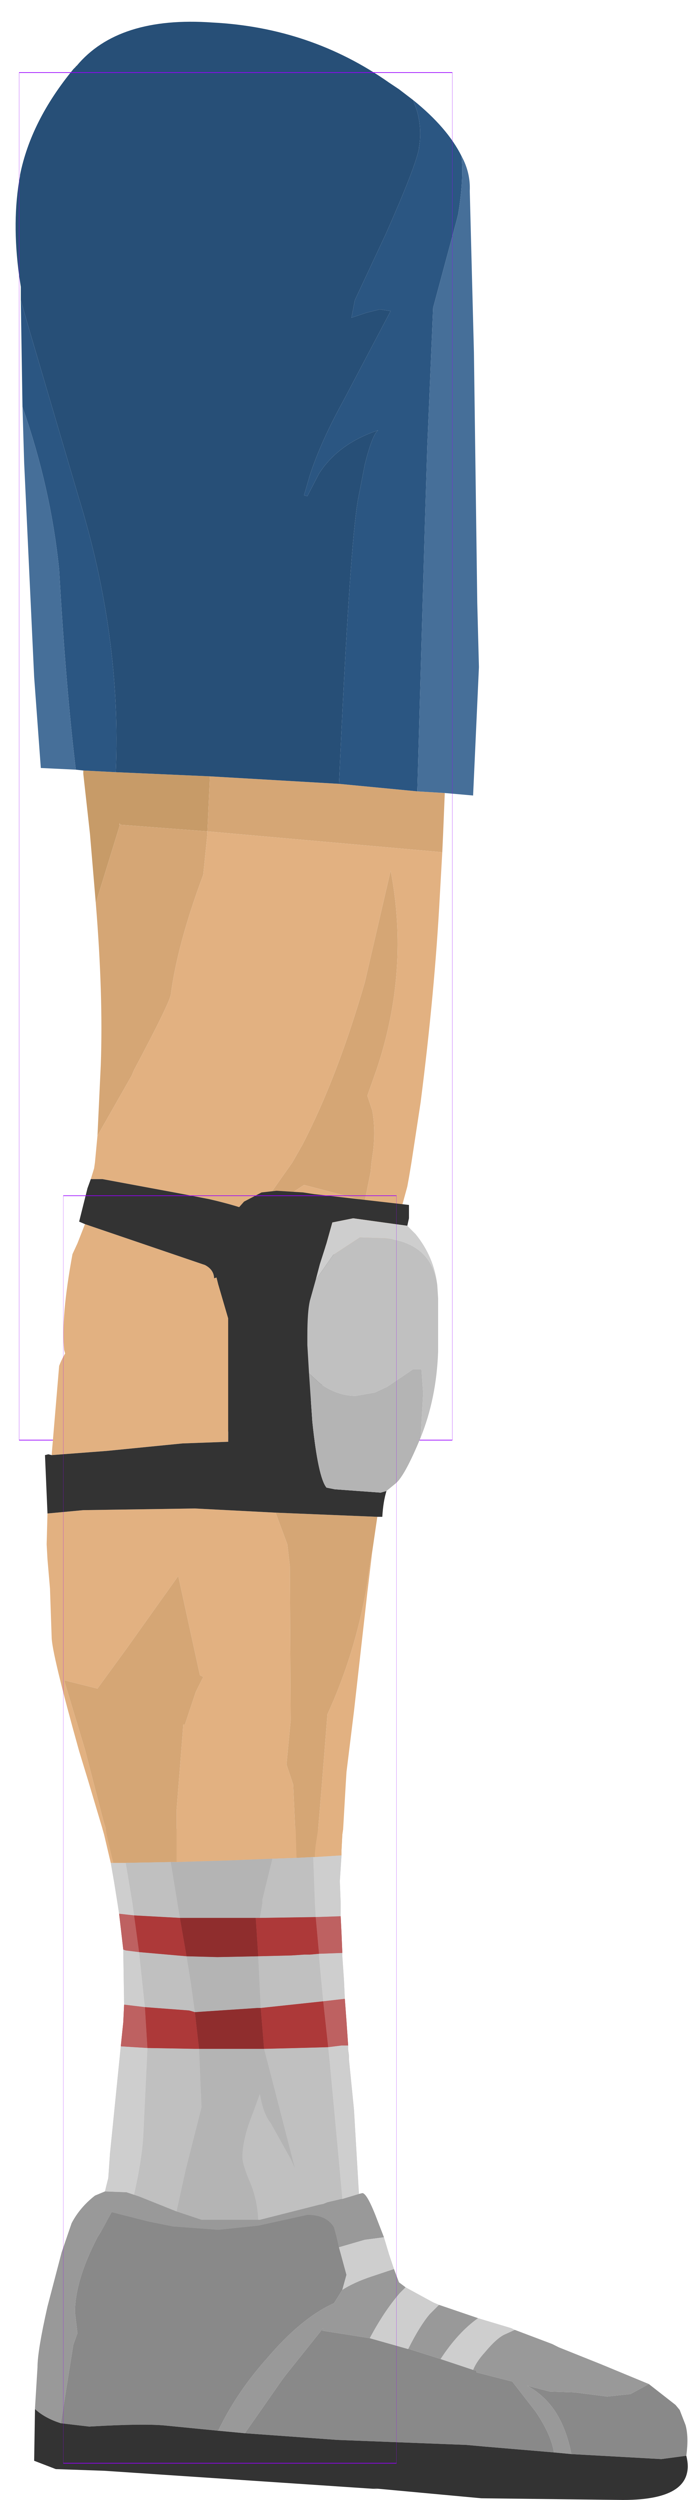 <?xml version="1.0" encoding="UTF-8" standalone="no"?>
<svg xmlns:ffdec="https://www.free-decompiler.com/flash" xmlns:xlink="http://www.w3.org/1999/xlink" ffdec:objectType="frame" height="149.9px" width="41.3px" xmlns="http://www.w3.org/2000/svg">
  <g transform="matrix(1.0, 0.0, 0.0, 1.0, 13.35, 11.0)">
    <use ffdec:characterId="1473" ffdec:characterName="game_fla.upperleg2_698" height="86.35" id="upperLeg2" transform="matrix(1.0, 0.0, 0.0, 1.0, -13.35, -11.0)" width="31.0" xlink:href="#sprite0"/>
    <use ffdec:characterId="1480" height="78.5" id="lowerLegOuter2" transform="matrix(1.0, 0.0, 0.0, 1.0, -11.35, 60.4)" width="39.3" xlink:href="#sprite2"/>
  </g>
  <defs>
    <g id="sprite0" transform="matrix(1.0, 0.0, 0.0, 1.0, 14.15, 45.35)">
      <use ffdec:characterId="1469" height="84.75" transform="matrix(1.0, 0.0, 0.0, 1.0, -13.2, -44.05)" width="27.8" xlink:href="#shape0"/>
      <use ffdec:characterId="1081" height="100.0" id="shape" transform="matrix(0.26, 0.0, 0.0, 0.82, -13, -40.999)" width="100.0" xlink:href="#sprite1"/>
    </g>
    <g id="shape0" transform="matrix(1.0, 0.0, 0.0, 1.0, 13.2, 44.05)">
      <path d="M-9.55 -41.4 L-9.6 -41.35 -9.6 -41.4 -9.55 -41.4 M-7.2 0.95 L-1.55 1.2 -1.7 4.5 -6.95 4.1 -8.4 8.8 -8.75 4.65 -9.15 1.05 -9.15 0.85 -7.2 0.95 M-6.95 4.0 L-7.0 4.1 -6.95 4.1 -6.95 4.0" fill="#c79b68" fill-rule="evenodd" stroke="none"/>
      <path d="M-1.55 1.2 L6.2 1.65 10.9 2.1 12.55 2.2 12.45 4.65 12.4 5.75 -1.7 4.5 -1.7 4.65 -1.95 7.1 Q-3.5 11.25 -3.9 14.3 -4.0 14.85 -6.1 18.8 L-6.25 19.15 -8.3 22.75 -8.1 18.5 Q-7.95 14.3 -8.4 8.8 L-6.95 4.1 -1.7 4.5 -1.55 1.2 M3.4 24.35 L4.0 23.3 Q6.1 19.25 7.75 13.55 L9.3 6.85 Q10.45 12.85 8.45 18.8 L7.9 20.35 8.2 21.25 Q8.4 22.4 8.25 23.65 L8.15 24.35 8.1 24.9 7.75 26.65 4.1 25.7 2.05 27.05 1.25 27.4 3.4 24.35 M-6.95 4.0 L-6.95 4.1 -7.0 4.1 -6.95 4.0" fill="#d5a675" fill-rule="evenodd" stroke="none"/>
      <path d="M12.4 5.75 L12.25 8.4 Q11.95 14.1 11.1 20.75 L10.55 24.35 10.4 25.25 10.3 25.8 8.75 31.45 8.4 32.35 8.05 31.85 7.05 30.85 5.5 29.5 2.45 27.9 1.5 27.5 1.25 27.4 Q0.15 26.95 -1.6 26.55 L-3.15 26.25 -8.0 25.35 -8.7 25.35 -8.5 24.7 -8.45 24.35 -8.3 22.75 -6.25 19.15 -6.1 18.8 Q-4.0 14.85 -3.9 14.3 -3.5 11.25 -1.95 7.1 L-1.7 4.65 -1.7 4.5 12.4 5.75 M-9.4 37.7 L-9.85 37.1 -10.3 35.6 Q-10.5 33.65 -9.8 29.85 L-9.5 29.2 -9.05 28.05 -2.0 30.45 -1.85 30.5 Q-0.5 31.2 -2.45 33.4 -4.45 35.55 -5.75 36.2 L-9.4 37.7 M3.4 24.35 L1.25 27.4 2.05 27.05 4.1 25.7 7.75 26.65 8.1 24.9 8.15 24.35 8.25 23.65 Q8.4 22.4 8.2 21.25 L7.9 20.35 8.45 18.8 Q10.45 12.85 9.3 6.85 L7.75 13.55 Q6.1 19.25 4.0 23.3 L3.4 24.35" fill="#e2b181" fill-rule="evenodd" stroke="none"/>
      <path d="M8.4 32.35 L8.5 32.65 7.45 34.55 6.8 35.45 4.65 38.45 4.1 39.05 2.8 39.75 -0.5 40.5 -5.45 40.15 Q-7.75 39.4 -9.55 37.75 L-9.4 37.7 -5.75 36.2 Q-4.45 35.55 -2.45 33.4 -0.5 31.2 -1.85 30.5 L-2.0 30.45 -9.05 28.05 -9.4 27.9 -8.9 25.9 -8.7 25.35 -8.0 25.35 -3.15 26.25 -1.6 26.55 Q0.15 26.95 1.25 27.4 L1.5 27.5 2.45 27.9 5.5 29.5 7.05 30.85 8.05 31.85 8.4 32.35" fill="#333333" fill-rule="evenodd" stroke="none"/>
      <path d="M10.65 -39.35 L10.85 -38.8 Q11.2 -37.65 11.0 -36.5 L11.0 -36.45 Q10.8 -35.35 9.0 -31.3 L7.15 -27.35 6.95 -26.3 7.85 -26.6 8.65 -26.8 9.3 -26.7 6.45 -21.3 Q5.1 -18.85 4.45 -16.85 L4.1 -15.65 4.3 -15.6 5.0 -16.95 Q6.15 -18.75 8.55 -19.55 8.2 -19.3 7.75 -17.5 L7.35 -15.45 Q6.85 -12.75 6.2 1.65 L-1.55 1.2 -7.2 0.95 Q-6.85 -7.2 -9.45 -15.6 L-12.4 -25.6 -12.9 -27.35 -12.9 -28.15 -13.0 -28.8 Q-13.45 -32.1 -12.95 -34.8 L-12.95 -34.85 Q-12.3 -38.1 -9.75 -41.2 L-9.6 -41.35 -9.55 -41.4 Q-7.05 -44.4 -1.4 -44.0 4.5 -43.7 9.2 -40.4 L9.8 -40.0 10.65 -39.35" fill="#274f77" fill-rule="evenodd" stroke="none"/>
      <path d="M6.2 1.65 Q6.85 -12.75 7.35 -15.45 L7.75 -17.5 Q8.2 -19.3 8.55 -19.55 6.15 -18.75 5.0 -16.95 L4.3 -15.6 4.1 -15.65 4.45 -16.85 Q5.1 -18.85 6.45 -21.3 L9.3 -26.7 8.65 -26.8 7.85 -26.6 6.95 -26.3 7.15 -27.35 9.0 -31.3 Q10.8 -35.35 11.0 -36.45 L11.0 -36.5 Q11.2 -37.65 10.85 -38.8 L10.65 -39.35 Q12.7 -37.7 13.55 -36.0 13.7 -34.6 13.35 -32.5 L13.25 -32.1 11.85 -26.9 11.5 -18.6 11.35 -13.75 10.9 2.1 6.2 1.65 M-12.9 -27.35 L-12.4 -25.6 -9.45 -15.6 Q-6.85 -7.2 -7.2 0.95 L-9.15 0.85 -9.6 0.8 Q-10.2 -4.2 -10.6 -11.2 -11.1 -16.1 -12.8 -20.95 L-12.9 -27.35" fill="#2b5682" fill-rule="evenodd" stroke="none"/>
      <path d="M10.9 2.1 L11.35 -13.75 11.5 -18.6 11.85 -26.9 13.25 -32.1 13.35 -32.5 Q13.7 -34.6 13.55 -36.0 14.1 -35.0 14.05 -33.9 L14.3 -24.2 14.5 -9.2 14.6 -5.35 14.25 2.35 12.55 2.2 10.9 2.1 M-9.6 0.8 L-11.7 0.7 -12.1 -4.75 -12.7 -17.6 -12.8 -20.95 Q-11.1 -16.1 -10.6 -11.2 -10.2 -4.2 -9.6 0.8" fill="#466f99" fill-rule="evenodd" stroke="none"/>
    </g>
    <g id="sprite1" transform="matrix(1.0, 0.0, 0.0, 1.0, 50.0, 50.0)">
      <use ffdec:characterId="1080" height="100.0" transform="matrix(1.0, 0.0, 0.0, 1.0, -50.0, -50.0)" width="100.0" xlink:href="#shape1"/>
    </g>
    <g id="shape1" transform="matrix(1.0, 0.0, 0.0, 1.0, 50.0, 50.0)">
      <path d="M50.0 50.0 L-50.0 50.0 -50.0 -50.0 50.0 -50.0 50.0 50.0 Z" fill="none" stroke="#9900ff" stroke-linecap="round" stroke-linejoin="round" stroke-width="0.05"/>
    </g>
    <g id="sprite2" transform="matrix(1.0, 0.0, 0.0, 1.0, 11.55, 4.35)">
      <use ffdec:characterId="1479" ffdec:characterName="game_fla.lowerleg2_700" height="78.5" id="lowerLeg2" transform="matrix(1.0, 0.0, 0.0, 1.0, -11.55, -4.35)" width="39.3" xlink:href="#sprite3"/>
    </g>
    <g id="sprite3" transform="matrix(1.0, 0.0, 0.0, 1.0, 11.8, 38.3)">
      <use ffdec:characterId="1474" height="66.45" transform="matrix(1.0, 0.0, 0.0, 1.0, -11.1, -38.3)" width="23.6" xlink:href="#shape2"/>
      <use ffdec:characterId="1475" height="40.25" transform="matrix(1.0, 0.0, 0.0, 1.0, -11.8, -0.05)" width="39.3" xlink:href="#shape3"/>
      <use ffdec:characterId="1081" height="100.0" id="shape" transform="matrix(0.2, 0.0, 0.0, 0.76, -10, -38.003)" width="100.0" xlink:href="#sprite1"/>
    </g>
    <g id="shape2" transform="matrix(1.0, 0.0, 0.0, 1.0, 11.1, 38.3)">
      <path d="M8.55 -16.7 L8.25 -14.2 7.45 -7.1 7.0 -3.45 6.95 -2.65 6.8 -0.05 6.75 0.3 6.7 1.25 6.7 1.55 5.1 1.65 5.1 1.45 5.15 0.95 5.25 0.3 5.3 -0.05 5.5 -2.45 5.85 -6.85 5.85 -6.9 Q7.5 -10.5 8.2 -14.5 L8.45 -16.2 8.55 -16.7 M-7.15 2.0 L-7.55 0.3 -7.65 -0.05 -7.8 -0.55 -8.5 -2.9 -9.05 -4.7 Q-10.7 -10.6 -10.7 -11.55 L-10.8 -14.45 -10.95 -16.2 -11.0 -17.1 -10.95 -18.95 -8.8 -19.15 -2.1 -19.25 2.75 -19.0 2.8 -18.85 3.45 -17.1 3.6 -15.8 3.65 -6.55 3.4 -3.9 3.8 -2.7 4.0 1.7 2.55 1.75 0.05 1.85 -3.2 1.95 -3.2 0.55 -3.2 0.3 -3.2 -0.05 -3.2 -1.2 -2.85 -5.6 -2.8 -6.3 -2.7 -6.3 -2.05 -8.25 -1.6 -9.15 -1.8 -9.25 -3.1 -15.2 -6.2 -10.85 -7.95 -8.45 -9.95 -8.95 -8.7 -4.8 -7.6 -0.55 -7.45 -0.05 -7.4 0.3 -7.0 2.0 -7.15 2.0 M-10.7 -22.45 L-10.25 -27.8 Q-9.55 -29.65 -7.3 -30.85 -5.85 -31.7 -4.05 -32.1 L-0.8 -33.1 -0.7 -32.7 -0.1 -30.65 -0.1 -23.25 -2.85 -23.15 -7.4 -22.7 -10.7 -22.45" fill="#e2b181" fill-rule="evenodd" stroke="none"/>
      <path d="M8.85 -18.75 L8.55 -16.7 8.45 -16.2 8.2 -14.5 Q7.5 -10.5 5.85 -6.9 L5.85 -6.85 5.5 -2.45 5.3 -0.05 5.25 0.3 5.15 0.95 5.1 1.45 5.1 1.65 5.0 1.65 4.0 1.7 3.8 -2.7 3.4 -3.9 3.65 -6.55 3.6 -15.8 3.45 -17.1 2.8 -18.85 2.75 -19.0 8.85 -18.75 M-7.0 2.0 L-7.4 0.3 -7.45 -0.05 -7.6 -0.55 -8.7 -4.8 -9.95 -8.95 -7.95 -8.45 -6.2 -10.85 -3.1 -15.2 -1.8 -9.25 -1.6 -9.15 -2.05 -8.25 -2.7 -6.3 -2.8 -6.3 -2.85 -5.6 -3.2 -1.2 -3.2 -0.05 -3.2 0.3 -3.2 0.55 -3.2 1.95 -3.55 1.95 -6.25 2.0 -7.0 2.0" fill="#d5a675" fill-rule="evenodd" stroke="none"/>
      <path d="M-0.8 -33.1 L-1.35 -34.25 -1.0 -34.95 -0.25 -36.2 0.1 -36.8 0.85 -37.65 1.9 -38.2 2.8 -38.3 4.4 -38.2 5.05 -38.1 10.75 -37.45 10.75 -36.65 10.65 -36.2 7.4 -36.65 6.15 -36.4 5.8 -35.15 5.4 -33.9 5.15 -32.95 4.8 -31.7 Q4.65 -31.05 4.65 -29.6 L4.65 -29.05 4.75 -27.35 4.95 -24.45 Q5.3 -21.1 5.8 -20.5 L6.3 -20.4 9.05 -20.2 9.4 -20.3 Q9.2 -19.65 9.15 -18.75 L8.85 -18.75 2.75 -19.0 -2.1 -19.25 -8.8 -19.15 -10.95 -18.95 -11.1 -22.45 -10.9 -22.5 -10.7 -22.45 -7.4 -22.7 -2.85 -23.15 -0.1 -23.25 -0.1 -30.65 -0.7 -32.7 -0.8 -33.1" fill="#333333" fill-rule="evenodd" stroke="none"/>
      <path d="M10.65 -36.2 L11.15 -35.7 Q12.25 -34.35 12.45 -32.65 12.1 -35.15 9.35 -35.45 L7.8 -35.5 6.2 -34.45 5.15 -32.95 5.4 -33.9 5.8 -35.15 6.15 -36.4 7.4 -36.65 10.65 -36.2 M6.7 1.55 L6.6 3.1 6.65 4.4 6.65 5.2 5.15 5.25 5.1 4.4 5.0 1.65 5.1 1.65 6.7 1.55 M6.75 7.4 L6.75 7.6 6.85 9.05 6.9 10.15 5.6 10.3 5.4 8.2 5.35 7.6 5.35 7.45 6.75 7.4 M7.1 12.95 L7.1 13.2 7.15 13.55 7.15 13.8 7.45 16.8 7.7 21.05 Q7.85 24.1 7.45 24.4 L6.85 24.75 Q6.6 19.0 5.95 13.55 L5.9 13.05 6.7 12.95 7.1 12.95 M-7.1 26.15 Q-8.25 24.35 -7.3 20.9 L-7.2 19.45 -6.55 13.0 -4.95 13.1 -4.95 13.2 -5.2 18.45 Q-5.4 21.4 -7.1 26.15 M-6.35 10.5 L-6.4 7.3 -6.4 7.2 -6.25 7.25 -5.45 7.35 -5.1 10.65 -6.35 10.5 M-6.65 5.05 L-6.75 4.4 -6.95 3.15 -7.15 2.0 -7.0 2.0 -6.25 2.0 -5.85 4.4 -5.75 5.15 -6.65 5.05" fill="#cecece" fill-rule="evenodd" stroke="none"/>
      <path d="M12.45 -32.65 L12.5 -31.85 12.5 -28.65 Q12.4 -25.85 11.45 -23.5 L11.6 -26.15 11.5 -27.6 11.0 -27.6 9.45 -26.55 8.7 -26.2 7.55 -26.0 Q6.45 -26.0 5.4 -26.75 L4.75 -27.35 4.65 -29.05 4.65 -29.6 Q4.65 -31.05 4.8 -31.7 L5.15 -32.95 6.2 -34.45 7.8 -35.5 9.35 -35.45 Q12.1 -35.15 12.45 -32.65 M6.85 24.75 Q3.7 28.15 -2.2 28.15 L-3.55 28.05 Q-6.1 27.7 -7.1 26.15 -5.4 21.4 -5.2 18.45 L-4.95 13.2 -4.95 13.1 -2.15 13.15 -1.85 13.15 -1.7 16.65 -2.65 20.4 -3.6 25.0 Q-3.6 27.35 -1.65 27.35 -0.2 27.35 0.8 26.1 1.7 25.0 1.7 23.7 1.7 22.4 1.25 21.25 0.75 20.1 0.75 19.65 0.75 18.55 1.4 16.95 L1.8 15.85 Q2.0 17.05 2.45 17.6 L3.65 19.75 3.9 20.3 2.35 14.3 2.05 13.15 4.1 13.1 5.9 13.05 5.95 13.55 Q6.6 19.0 6.85 24.75 M4.0 1.7 L5.0 1.65 5.1 4.4 5.15 5.25 1.8 5.3 1.95 4.4 1.95 4.2 2.55 1.75 4.0 1.7 M-6.25 2.0 L-3.55 1.95 -3.15 4.4 -3.0 5.3 -5.75 5.15 -5.85 4.4 -6.25 2.0 M-5.1 10.65 L-5.45 7.35 -2.6 7.6 -2.35 9.15 -2.1 10.95 -2.45 10.85 -5.1 10.65 M1.85 10.7 L1.7 7.6 3.7 7.55 4.45 7.5 4.8 7.5 5.35 7.45 5.35 7.6 5.4 8.2 5.6 10.3 1.85 10.7" fill="#c0c0c0" fill-rule="evenodd" stroke="none"/>
      <path d="M11.45 -23.5 Q10.5 -21.2 9.95 -20.75 L9.4 -20.3 9.05 -20.2 6.3 -20.4 5.8 -20.5 Q5.3 -21.1 4.95 -24.45 L4.75 -27.35 5.4 -26.75 Q6.45 -26.0 7.55 -26.0 L8.7 -26.2 9.45 -26.55 11.0 -27.6 11.5 -27.6 11.6 -26.15 11.45 -23.5 M-3.55 1.95 L-3.2 1.95 0.05 1.85 2.55 1.75 1.95 4.2 1.95 4.4 1.8 5.3 1.6 5.3 1.55 5.3 -3.0 5.3 -3.15 4.4 -3.55 1.95 M-2.6 7.6 L-0.75 7.65 1.7 7.6 1.85 10.7 1.65 10.7 -2.1 10.95 -2.35 9.15 -2.6 7.6 M2.05 13.15 L2.35 14.3 3.9 20.3 3.65 19.75 2.45 17.6 Q2.0 17.05 1.8 15.85 L1.4 16.95 Q0.75 18.55 0.75 19.65 0.75 20.1 1.25 21.25 1.7 22.4 1.7 23.7 1.7 25.0 0.8 26.1 -0.2 27.35 -1.65 27.35 -3.6 27.35 -3.6 25.0 L-2.65 20.4 -1.7 16.65 -1.85 13.15 2.05 13.15" fill="#b4b4b4" fill-rule="evenodd" stroke="none"/>
      <path d="M6.65 5.2 L6.7 6.2 6.75 7.4 5.35 7.45 5.15 5.25 6.65 5.2 M6.9 10.15 L7.0 11.5 7.1 12.95 6.7 12.95 5.9 13.05 5.6 10.3 6.9 10.15 M-6.55 13.0 L-6.4 11.55 -6.35 10.5 -5.1 10.65 -4.95 13.1 -6.55 13.0 M-6.4 7.2 L-6.65 5.05 -5.75 5.15 -5.45 7.35 -6.25 7.25 -6.4 7.2" fill="#be6161" fill-rule="evenodd" stroke="none"/>
      <path d="M1.55 5.3 L1.6 5.3 1.8 5.3 5.15 5.25 5.35 7.45 4.8 7.5 4.45 7.5 3.7 7.55 1.7 7.6 1.55 5.3 M-5.75 5.15 L-3.0 5.3 -2.6 7.6 -5.45 7.35 -5.75 5.15 M-5.1 10.65 L-2.45 10.85 -2.1 10.95 -1.85 13.15 -2.15 13.15 -4.95 13.1 -5.1 10.65 M1.85 10.7 L5.6 10.3 5.9 13.05 4.1 13.1 2.05 13.15 1.85 10.7" fill="#ad3939" fill-rule="evenodd" stroke="none"/>
      <path d="M-3.0 5.3 L1.55 5.3 1.7 7.6 -0.75 7.65 -2.6 7.6 -3.0 5.3 M-1.85 13.15 L-2.1 10.95 1.65 10.7 1.85 10.7 2.05 13.15 -1.85 13.15" fill="#8f2d2d" fill-rule="evenodd" stroke="none"/>
    </g>
    <g id="shape3" transform="matrix(1.0, 0.0, 0.0, 1.0, 11.8, 0.05)">
      <path d="M7.75 21.85 L7.95 21.8 Q8.25 21.8 8.9 23.55 L9.25 24.45 8.1 24.6 6.55 25.05 6.4 24.4 6.25 23.85 Q5.8 23.1 4.65 23.1 L1.7 23.75 -0.7 24.0 -3.4 23.8 -4.9 23.5 -7.05 22.95 -7.1 22.95 -7.7 24.05 -7.95 24.45 Q-9.3 27.05 -9.3 28.95 L-9.15 30.2 -9.4 30.9 -10.15 35.6 Q-11.1 35.3 -11.7 34.75 L-11.7 34.7 -11.55 32.25 Q-11.55 31.25 -10.95 28.6 L-10.1 25.35 -9.5 23.6 Q-9.0 22.65 -8.1 21.95 L-7.5 21.7 -6.2 21.75 -5.75 21.9 -5.45 22.0 -3.2 22.9 -1.7 23.4 1.7 23.4 1.8 23.4 5.35 22.5 5.6 22.45 5.85 22.35 6.7 22.15 6.75 22.15 7.75 21.85 M9.85 26.35 L10.15 27.15 10.55 27.45 10.2 27.8 Q9.25 28.9 8.4 30.5 L5.55 30.05 5.6 29.9 3.4 32.65 3.1 33.05 0.9 36.2 -0.7 36.05 Q0.35 33.85 2.1 31.85 L2.15 31.8 Q4.25 29.3 6.25 28.4 L6.75 27.6 Q7.45 27.15 8.5 26.8 L9.85 26.35 M12.55 28.5 L14.9 29.3 Q13.7 30.15 12.65 31.75 L10.75 31.15 10.7 31.15 Q11.4 29.75 12.0 29.05 L12.55 28.5 M17.1 30.0 L19.35 30.85 19.55 30.95 19.75 31.05 22.25 32.05 25.15 33.25 24.05 33.85 22.65 34.0 20.7 33.75 19.2 33.7 17.85 33.35 Q18.85 33.9 19.5 34.85 20.2 35.9 20.5 37.45 L19.45 37.35 Q19.3 36.35 18.45 35.05 L18.35 34.9 16.95 33.1 14.8 32.55 14.8 32.45 14.6 32.4 Q14.8 31.9 15.3 31.35 16.05 30.45 16.55 30.25 L17.1 30.0" fill="#999999" fill-rule="evenodd" stroke="none"/>
      <path d="M25.15 33.25 L26.75 34.5 27.0 34.8 27.35 35.7 Q27.55 36.4 27.4 37.55 L25.9 37.75 20.5 37.45 Q20.2 35.9 19.5 34.85 18.85 33.9 17.85 33.35 L19.2 33.7 20.7 33.75 22.65 34.0 24.05 33.85 25.15 33.25 M-10.15 35.6 L-9.4 30.9 -9.15 30.2 -9.3 28.95 Q-9.3 27.05 -7.95 24.45 L-7.7 24.05 -7.1 22.95 -7.05 22.95 -4.9 23.5 -3.4 23.8 -0.7 24.0 1.7 23.75 4.65 23.1 Q5.8 23.1 6.25 23.85 L6.4 24.4 6.55 25.05 7.0 26.7 6.75 27.6 6.25 28.4 Q4.25 29.3 2.15 31.8 L2.1 31.85 Q0.35 33.85 -0.7 36.05 L-3.75 35.75 Q-5.05 35.6 -8.45 35.8 L-10.15 35.6 M14.6 32.4 L14.8 32.45 14.8 32.55 16.95 33.1 18.35 34.9 18.45 35.05 Q19.3 36.35 19.45 37.35 L15.3 37.0 14.2 36.9 6.45 36.6 0.9 36.2 3.1 33.05 3.4 32.65 5.6 29.9 5.55 30.05 8.4 30.5 10.7 31.15 10.75 31.15 12.65 31.75 13.25 31.95 14.6 32.4" fill="#898989" fill-rule="evenodd" stroke="none"/>
      <path d="M6.7 1.55 L6.6 3.1 6.65 4.4 6.65 5.2 5.15 5.25 5.1 4.4 5.0 1.65 5.1 1.65 6.7 1.55 M6.75 7.4 L6.75 7.6 6.85 9.05 6.9 10.15 5.6 10.3 5.4 8.2 5.35 7.6 5.35 7.45 6.75 7.4 M7.1 12.95 L7.1 13.2 7.15 13.55 7.15 13.8 7.45 16.8 7.7 21.05 7.75 21.85 6.75 22.15 5.95 13.55 5.9 13.05 6.7 12.95 7.1 12.95 M9.25 24.45 L9.55 25.45 9.85 26.35 8.5 26.8 Q7.45 27.15 6.75 27.6 L7.0 26.7 6.55 25.05 8.1 24.6 9.25 24.45 M10.55 27.45 L12.2 28.35 12.55 28.5 12.0 29.05 Q11.4 29.75 10.7 31.15 L8.4 30.5 Q9.25 28.9 10.2 27.8 L10.55 27.45 M14.9 29.3 L15.4 29.45 16.9 29.9 17.0 29.95 17.1 30.0 16.55 30.25 Q16.05 30.45 15.3 31.35 14.8 31.9 14.6 32.4 L13.25 31.95 12.65 31.75 Q13.7 30.15 14.9 29.3 M-7.5 21.7 L-7.3 20.9 -7.2 19.45 -6.55 13.0 -4.95 13.1 -4.95 13.2 -5.2 18.45 Q-5.3 19.95 -5.75 21.9 L-6.2 21.75 -7.5 21.7 M-6.35 10.5 L-6.4 7.3 -6.4 7.2 -6.25 7.25 -5.45 7.35 -5.1 10.65 -6.35 10.5 M-6.65 5.05 L-6.75 4.4 -6.95 3.15 -7.15 2.0 -7.0 2.0 -6.25 2.0 -5.85 4.4 -5.75 5.15 -6.65 5.05" fill="#cecece" fill-rule="evenodd" stroke="none"/>
      <path d="M27.4 37.55 Q28.05 40.2 23.6 40.2 L15.1 40.1 8.6 39.5 8.9 39.55 -7.55 38.45 -10.45 38.35 -11.75 37.85 -11.7 34.75 Q-11.1 35.3 -10.15 35.6 L-8.45 35.8 Q-5.05 35.6 -3.75 35.75 L-0.7 36.05 0.9 36.2 6.45 36.6 14.2 36.9 15.3 37.0 19.45 37.35 20.5 37.45 25.9 37.75 27.4 37.55" fill="#333333" fill-rule="evenodd" stroke="none"/>
      <path d="M5.3 -0.05 L6.8 -0.05 6.75 0.3 6.7 1.25 6.7 1.55 5.1 1.65 5.1 1.45 5.15 0.95 5.25 0.3 5.3 -0.05 M-7.15 2.0 L-7.55 0.3 -7.65 -0.05 -7.45 -0.05 -7.4 0.3 -7.0 2.0 -7.15 2.0 M-3.2 -0.05 L3.95 -0.05 4.0 1.7 2.55 1.75 0.05 1.85 -3.2 1.95 -3.2 0.55 -3.2 0.3 -3.2 -0.05" fill="#e2b181" fill-rule="evenodd" stroke="none"/>
      <path d="M-7.45 -0.05 L-3.2 -0.05 -3.2 0.3 -3.2 0.55 -3.2 1.95 -3.55 1.95 -6.25 2.0 -7.0 2.0 -7.4 0.3 -7.45 -0.05 M3.95 -0.05 L5.3 -0.05 5.25 0.3 5.15 0.95 5.1 1.45 5.1 1.65 5.0 1.65 4.0 1.7 3.95 -0.05" fill="#d5a675" fill-rule="evenodd" stroke="none"/>
      <path d="M6.65 5.2 L6.7 6.2 6.75 7.4 5.35 7.45 5.15 5.25 6.65 5.2 M6.9 10.15 L7.0 11.5 7.1 12.95 6.7 12.95 5.9 13.05 5.6 10.3 6.9 10.15 M-6.55 13.0 L-6.4 11.55 -6.35 10.5 -5.1 10.65 -4.95 13.1 -6.55 13.0 M-6.4 7.2 L-6.65 5.05 -5.75 5.15 -5.45 7.35 -6.25 7.25 -6.4 7.2" fill="#be6161" fill-rule="evenodd" stroke="none"/>
      <path d="M5.0 1.65 L5.1 4.4 5.15 5.25 1.8 5.3 1.95 4.4 1.95 4.2 2.55 1.75 4.0 1.7 5.0 1.65 M-3.55 1.95 L-3.15 4.4 -3.0 5.3 -5.75 5.15 -5.85 4.4 -6.25 2.0 -3.55 1.95 M1.7 7.6 L3.7 7.55 4.45 7.5 4.8 7.5 5.35 7.45 5.35 7.6 5.4 8.2 5.6 10.3 1.85 10.7 1.7 7.6 M-2.6 7.6 L-2.35 9.15 -2.1 10.95 -2.45 10.85 -5.1 10.65 -5.45 7.35 -2.6 7.6 M-4.95 13.1 L-2.15 13.15 -1.85 13.15 -1.7 16.65 -2.65 20.4 -3.2 22.9 -5.45 22.0 -5.75 21.9 Q-5.3 19.95 -5.2 18.45 L-4.95 13.2 -4.95 13.1 M5.9 13.05 L5.95 13.55 6.75 22.15 6.7 22.15 5.85 22.35 5.6 22.45 5.35 22.5 1.8 23.4 1.7 23.4 Q1.65 22.25 1.25 21.25 0.75 20.1 0.75 19.65 0.75 18.55 1.4 16.95 L1.8 15.85 Q2.0 17.05 2.45 17.6 L3.65 19.75 3.9 20.3 2.35 14.3 2.05 13.15 4.1 13.1 5.9 13.05" fill="#c0c0c0" fill-rule="evenodd" stroke="none"/>
      <path d="M1.8 5.3 L1.6 5.3 1.55 5.3 -3.0 5.3 -3.15 4.4 -3.55 1.95 -3.2 1.95 0.05 1.85 2.55 1.75 1.95 4.2 1.95 4.4 1.8 5.3 M1.85 10.7 L1.65 10.7 -2.1 10.95 -2.35 9.15 -2.6 7.6 -0.75 7.65 1.7 7.6 1.85 10.7 M2.05 13.15 L2.35 14.3 3.9 20.3 3.65 19.75 2.45 17.6 Q2.0 17.05 1.8 15.85 L1.4 16.95 Q0.75 18.55 0.75 19.65 0.75 20.1 1.25 21.25 1.65 22.25 1.7 23.4 L-1.7 23.4 -3.2 22.9 -2.65 20.4 -1.7 16.65 -1.85 13.15 2.05 13.15" fill="#b4b4b4" fill-rule="evenodd" stroke="none"/>
      <path d="M5.15 5.25 L5.35 7.45 4.8 7.5 4.45 7.5 3.7 7.55 1.7 7.6 1.55 5.3 1.6 5.3 1.8 5.3 5.15 5.25 M-5.1 10.65 L-2.45 10.85 -2.1 10.95 -1.85 13.15 -2.15 13.15 -4.95 13.1 -5.1 10.65 M1.85 10.7 L5.6 10.3 5.9 13.05 4.1 13.1 2.05 13.15 1.85 10.7 M-5.75 5.15 L-3.0 5.3 -2.6 7.6 -5.45 7.35 -5.75 5.15" fill="#ad3939" fill-rule="evenodd" stroke="none"/>
      <path d="M-3.0 5.3 L1.55 5.3 1.7 7.6 -0.75 7.65 -2.6 7.6 -3.0 5.3 M-2.1 10.95 L1.65 10.7 1.85 10.7 2.05 13.15 -1.85 13.15 -2.1 10.95" fill="#8f2d2d" fill-rule="evenodd" stroke="none"/>
    </g>
  </defs>
</svg>
